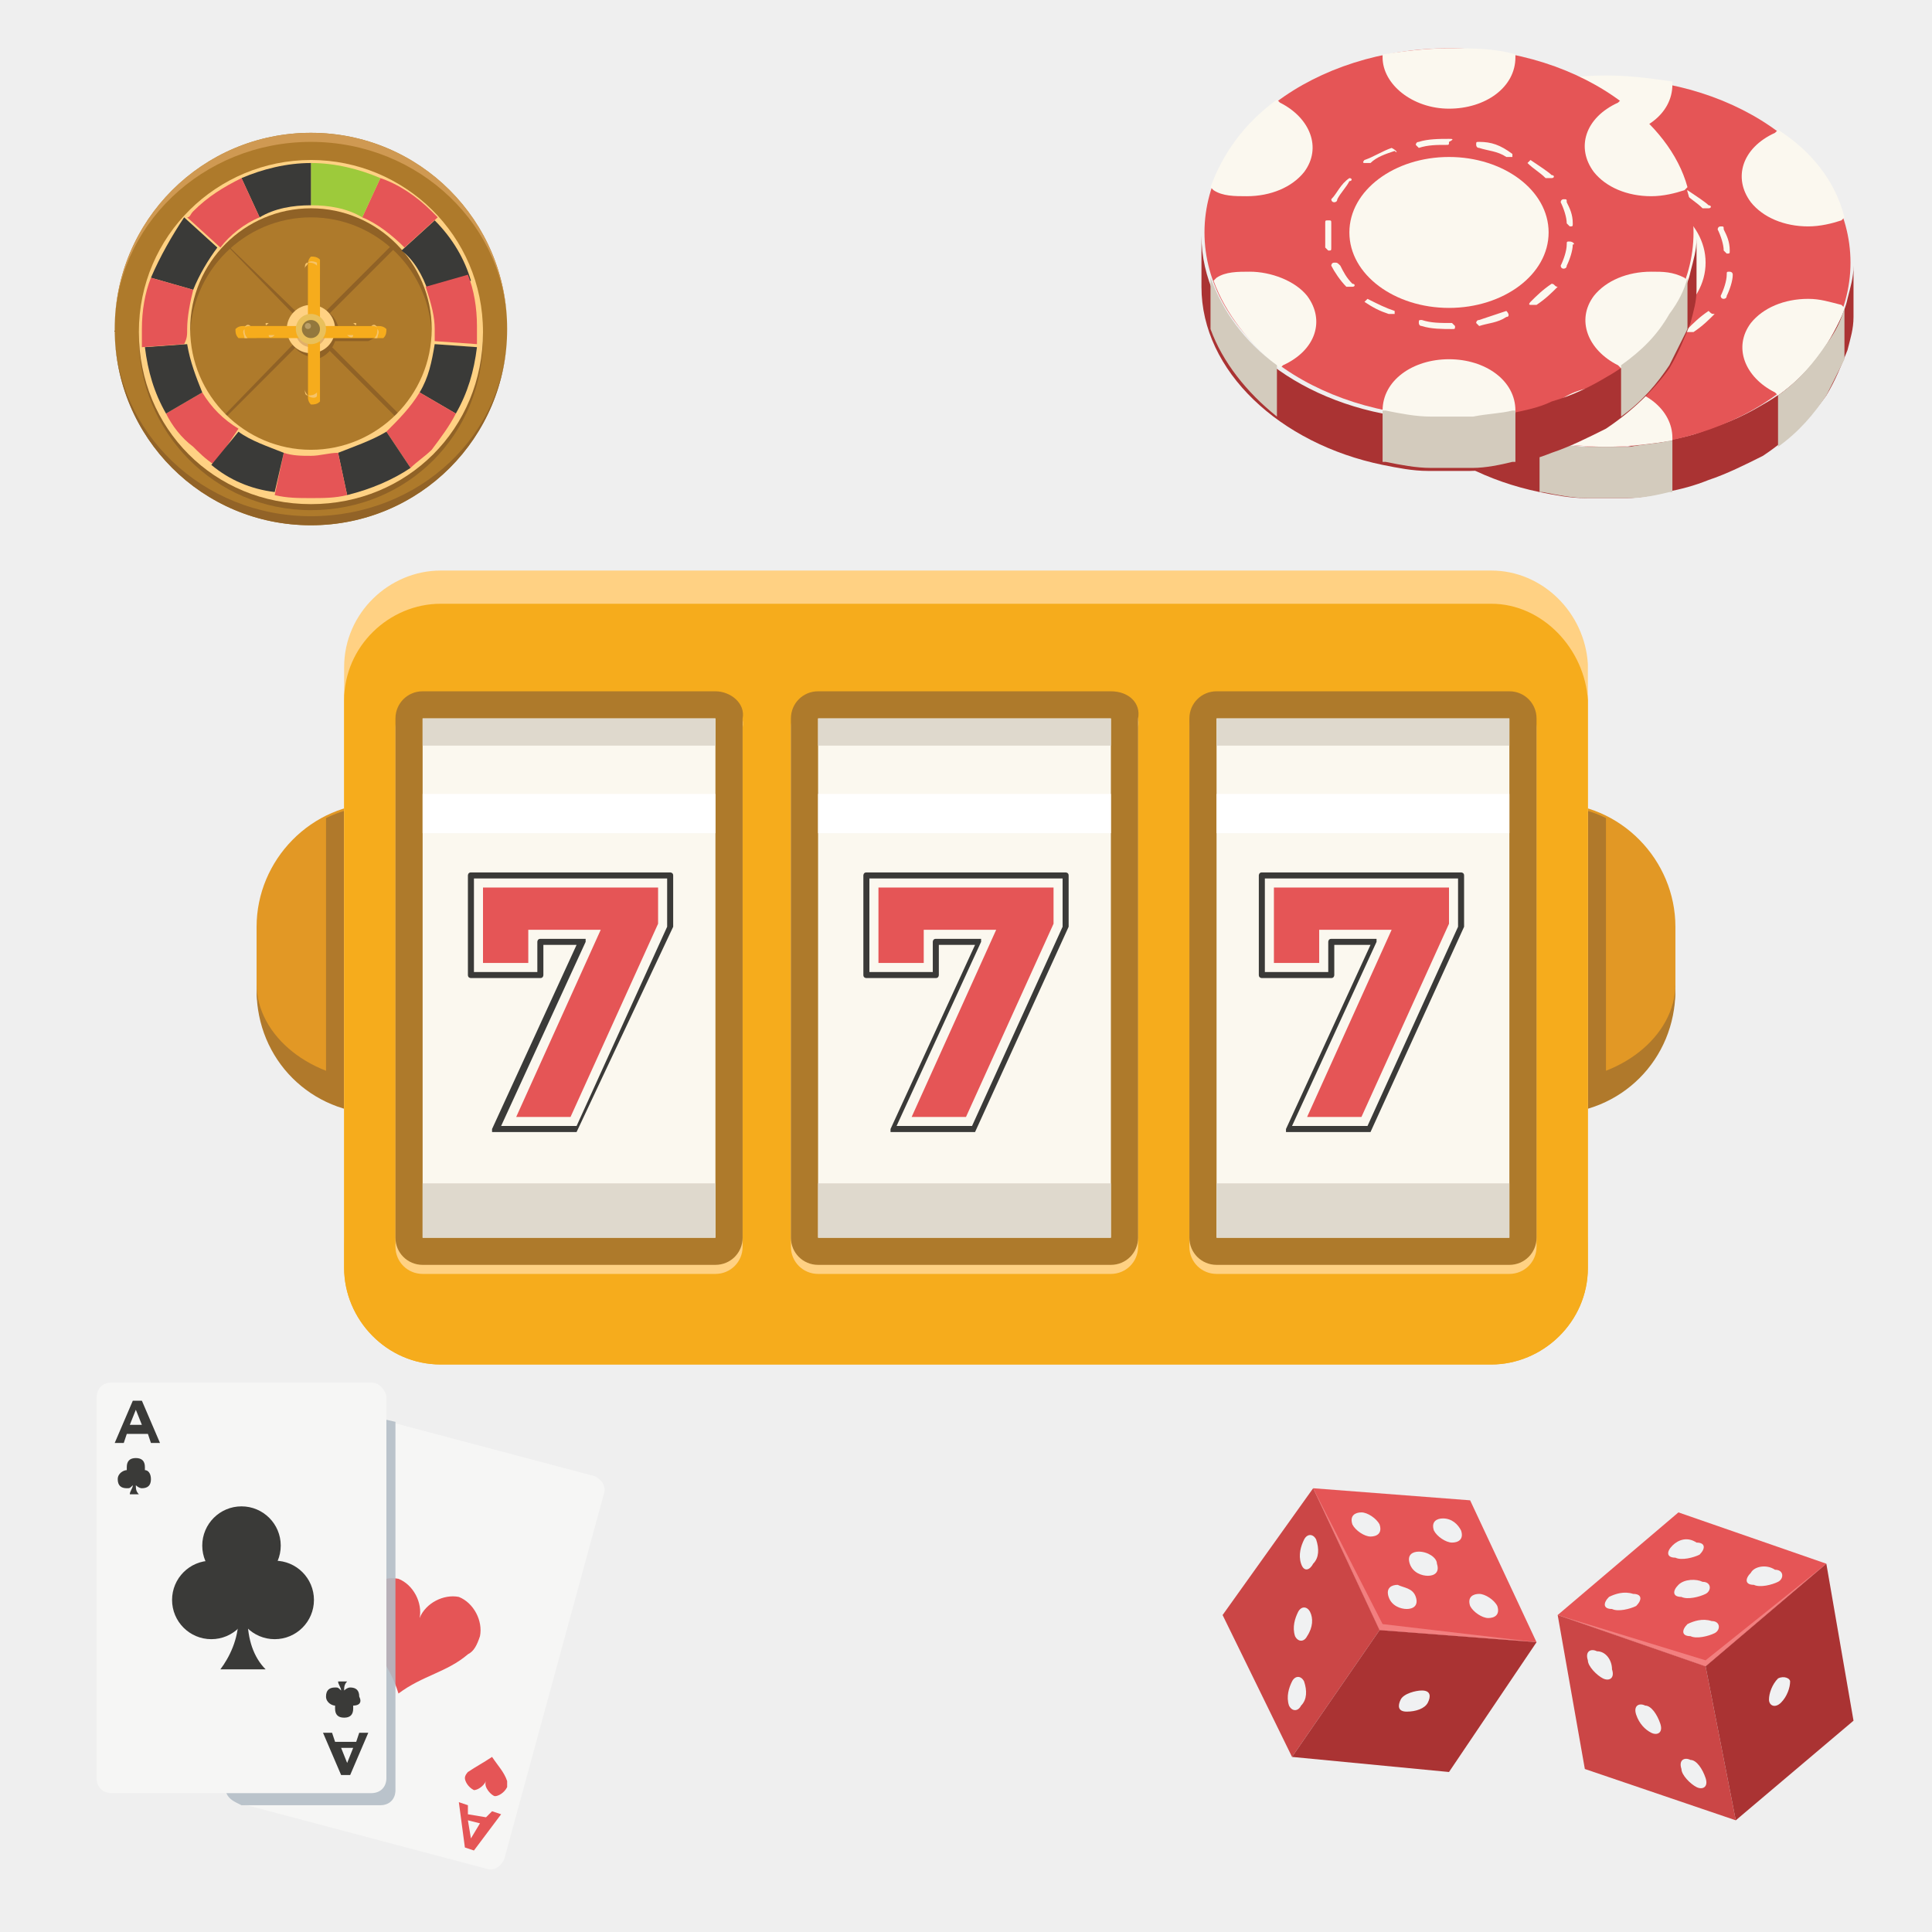 <?xml version="1.0" encoding="utf-8"?>
<!-- Generator: Adobe Illustrator 19.0.0, SVG Export Plug-In . SVG Version: 6.00 Build 0)  -->
<svg version="1.1" xmlns="http://www.w3.org/2000/svg" xmlns:xlink="http://www.w3.org/1999/xlink" x="0px" y="0px"
	 viewBox="0 0 64 64" style="enable-background:new 0 0 64 64;" xml:space="preserve">
<style type="text/css">
	.st0{fill:#EFEFEF;}
	.st1{fill:#E29825;}
	.st2{fill:#B0792B;}
	.st3{fill:#F6AC1C;}
	.st4{fill:#FFD183;}
	.st5{fill:#AE7A2B;}
	.st6{fill:#FBF8EF;}
	.st7{fill:#FFFFFF;}
	.st8{fill:#DFD9CD;}
	.st9{fill:#3A3A38;}
	.st10{fill:#E55556;}
	.st11{fill:#AA3333;}
	.st12{fill:#D3CBBD;}
	.st13{fill:#CF9952;}
	.st14{fill:#926327;}
	.st15{fill:#906226;}
	.st16{fill:#9DCA3B;}
	.st17{fill:#E1AF69;}
	.st18{fill:#F6C369;}
	.st19{fill:#E9C05B;}
	.st20{fill:#93783D;}
	.st21{fill:#B99E67;}
	.st22{fill:#F27F7F;}
	.st23{fill:#F0F1F2;}
	.st24{fill:#CB4646;}
	.st25{fill:#F6F6F5;}
	.st26{opacity:0.88;fill:#B2BDC6;}
</style>
<g id="Layer_2">
	<rect class="st0" width="64" height="64"/>
</g>
<g id="Layer_1">
	<g>
		<g>
			<g>
				<path class="st1" d="M51.4,26.6L51.4,26.6l0,10.2h0c2.3,0,4.1-1.8,4.1-4.1v-2C55.5,28.5,53.7,26.6,51.4,26.6z"/>
				<path class="st2" d="M51.4,35.8L51.4,35.8l0,1.1h0c2.3,0,4.1-1.8,4.1-4.1v-0.2C55.5,34.3,53.7,35.8,51.4,35.8z"/>
				<path class="st2" d="M53.2,36.4v-9.3c-0.6-0.3-1.2-0.4-1.8-0.4h0v10.2h0C52.1,36.8,52.7,36.7,53.2,36.4z"/>
			</g>
			<g>
				<path class="st1" d="M12.6,26.6L12.6,26.6l0,10.2h0c-2.3,0-4.1-1.8-4.1-4.1v-2C8.5,28.5,10.3,26.6,12.6,26.6z"/>
				<path class="st2" d="M12.6,35.8L12.6,35.8l0,1.1h0c-2.3,0-4.1-1.8-4.1-4.1v-0.2C8.5,34.3,10.3,35.8,12.6,35.8z"/>
				<path class="st2" d="M10.8,36.4v-9.3c0.6-0.3,1.2-0.4,1.8-0.4h0v10.2h0C11.9,36.8,11.3,36.7,10.8,36.4z"/>
			</g>
		</g>
		<path class="st3" d="M49.4,20H14.6c-1.7,0-3.2,1.4-3.2,3.2V42c0,1.7,1.4,3.2,3.2,3.2h34.8c1.7,0,3.2-1.4,3.2-3.2V23.2
			C52.5,21.5,51.1,20,49.4,20z"/>
		<path class="st4" d="M49.4,18.9H14.6c-1.7,0-3.2,1.4-3.2,3.2v18.8c0,1.7,1.4,3.2,3.2,3.2h34.8c1.7,0,3.2-1.4,3.2-3.2V22
			C52.5,20.3,51.1,18.9,49.4,18.9z"/>
		<path class="st3" d="M49.4,20H14.6c-1.7,0-3.2,1.4-3.2,3.2V42c0,1.7,1.4,3.2,3.2,3.2h34.8c1.7,0,3.2-1.4,3.2-3.2V23.2
			C52.5,21.5,51.1,20,49.4,20z"/>
		<g>
			<g>
				<path class="st4" d="M23.7,23.2H14c-0.5,0-0.9,0.4-0.9,0.9v17.2c0,0.5,0.4,0.9,0.9,0.9h9.7c0.5,0,0.9-0.4,0.9-0.9V24.1
					C24.7,23.6,24.2,23.2,23.7,23.2z"/>
				<path class="st5" d="M23.7,22.9H14c-0.5,0-0.9,0.4-0.9,0.9V41c0,0.5,0.4,0.9,0.9,0.9h9.7c0.5,0,0.9-0.4,0.9-0.9V23.8
					C24.7,23.3,24.2,22.9,23.7,22.9z"/>
				<g>
					<rect x="14" y="23.8" class="st6" width="9.7" height="17.2"/>
					<rect x="14" y="26.3" class="st7" width="9.7" height="1.3"/>
					<rect x="14" y="23.8" class="st8" width="9.7" height="0.9"/>
					<g>
						<path class="st9" d="M19.1,37.5h-2.7c0,0-0.1,0-0.1,0c0,0,0,0,0-0.1l2.8-6.1H18v1c0,0,0,0.1-0.1,0.1h-2.3c0,0-0.1,0-0.1-0.1
							V29c0,0,0-0.1,0.1-0.1h6.6c0,0,0.1,0,0.1,0.1v1.7c0,0,0,0,0,0L19.1,37.5C19.2,37.5,19.2,37.5,19.1,37.5z M16.6,37.3h2.5l3-6.6
							v-1.6h-6.4v3.1h2.1v-1c0,0,0-0.1,0.1-0.1h1.4c0,0,0.1,0,0.1,0c0,0,0,0,0,0.1L16.6,37.3z"/>
						<path class="st10" d="M18.9,37h-1.8l2.8-6.2h-2.4v1.1H16v-2.5h5.8v1.2L18.9,37z"/>
					</g>
				</g>
			</g>
			<g>
				<path class="st4" d="M36.8,23.2h-9.7c-0.5,0-0.9,0.4-0.9,0.9v17.2c0,0.5,0.4,0.9,0.9,0.9h9.7c0.5,0,0.9-0.4,0.9-0.9V24.1
					C37.8,23.6,37.4,23.2,36.8,23.2z"/>
				<path class="st5" d="M36.8,22.9h-9.7c-0.5,0-0.9,0.4-0.9,0.9V41c0,0.5,0.4,0.9,0.9,0.9h9.7c0.5,0,0.9-0.4,0.9-0.9V23.8
					C37.8,23.3,37.4,22.9,36.8,22.9z"/>
				<g>
					<rect x="27.1" y="23.8" class="st6" width="9.7" height="17.2"/>
					<rect x="27.1" y="26.3" class="st7" width="9.7" height="1.3"/>
					<rect x="27.1" y="23.8" class="st8" width="9.7" height="0.9"/>
					<g>
						<path class="st9" d="M32.3,37.5h-2.7c0,0-0.1,0-0.1,0c0,0,0,0,0-0.1l2.8-6.1h-1.2v1c0,0,0,0.1-0.1,0.1h-2.3c0,0-0.1,0-0.1-0.1
							V29c0,0,0-0.1,0.1-0.1h6.6c0,0,0.1,0,0.1,0.1v1.7c0,0,0,0,0,0L32.3,37.5C32.3,37.5,32.3,37.5,32.3,37.5z M29.7,37.3h2.5l3-6.6
							v-1.6h-6.4v3.1h2.1v-1c0,0,0-0.1,0.1-0.1h1.4c0,0,0.1,0,0.1,0c0,0,0,0,0,0.1L29.7,37.3z"/>
						<path class="st10" d="M32,37h-1.8l2.8-6.2h-2.4v1.1h-1.5v-2.5h5.8v1.2L32,37z"/>
					</g>
				</g>
			</g>
			<g>
				<path class="st4" d="M50,23.2h-9.7c-0.5,0-0.9,0.4-0.9,0.9v17.2c0,0.5,0.4,0.9,0.9,0.9H50c0.5,0,0.9-0.4,0.9-0.9V24.1
					C50.9,23.6,50.5,23.2,50,23.2z"/>
				<path class="st5" d="M50,22.9h-9.7c-0.5,0-0.9,0.4-0.9,0.9V41c0,0.5,0.4,0.9,0.9,0.9H50c0.5,0,0.9-0.4,0.9-0.9V23.8
					C50.9,23.3,50.5,22.9,50,22.9z"/>
				<g>
					<rect x="40.3" y="23.8" class="st6" width="9.7" height="17.2"/>
					<rect x="40.3" y="26.3" class="st7" width="9.7" height="1.3"/>
					<rect x="40.3" y="23.8" class="st8" width="9.7" height="0.9"/>
					<rect x="14" y="39.2" class="st8" width="9.7" height="1.8"/>
					<rect x="27.1" y="39.2" class="st8" width="9.7" height="1.8"/>
					<rect x="40.3" y="39.2" class="st8" width="9.7" height="1.8"/>
					<g>
						<path class="st9" d="M45.4,37.5h-2.7c0,0-0.1,0-0.1,0c0,0,0,0,0-0.1l2.8-6.1h-1.2v1c0,0,0,0.1-0.1,0.1h-2.3c0,0-0.1,0-0.1-0.1
							V29c0,0,0-0.1,0.1-0.1h6.6c0,0,0.1,0,0.1,0.1v1.7c0,0,0,0,0,0L45.4,37.5C45.4,37.5,45.4,37.5,45.4,37.5z M42.8,37.3h2.5l3-6.6
							v-1.6h-6.4v3.1H44v-1c0,0,0-0.1,0.1-0.1h1.4c0,0,0.1,0,0.1,0c0,0,0,0,0,0.1L42.8,37.3z"/>
						<path class="st10" d="M45.1,37h-1.8l2.8-6.2h-2.4v1.1h-1.5v-2.5H48v1.2L45.1,37z"/>
					</g>
				</g>
			</g>
		</g>
	</g>
	<g>
		<path class="st11" d="M61.4,8.8c0,0.4-0.1,0.7-0.2,1.1c-0.1,0.5-0.4,1-0.7,1.5c-0.5,0.8-1.2,1.5-2.1,2c-0.5,0.3-1.1,0.6-1.8,0.8
			c-0.4,0.2-0.9,0.3-1.4,0.4c-0.4,0.1-0.8,0.1-1.3,0.2c-0.3,0-0.5,0-0.8,0c-0.2,0-0.4,0-0.6,0c-0.5,0-1-0.1-1.5-0.2
			c-3.5-0.7-6-3.1-6-5.9v1.7c0,2.8,2.6,5.2,6,5.9c0.5,0.1,1,0.2,1.5,0.2c0.2,0,0.4,0,0.6,0c0.3,0,0.5,0,0.8,0c0.4,0,0.9-0.1,1.3-0.2
			c0.5-0.1,0.9-0.2,1.4-0.4c0.6-0.2,1.2-0.5,1.8-0.8c0.9-0.6,1.6-1.3,2.1-2c0.3-0.5,0.5-1,0.7-1.5c0.1-0.4,0.2-0.7,0.2-1.1
			c0,0,0-0.1,0-0.1V8.7C61.4,8.7,61.4,8.8,61.4,8.8z"/>
		<ellipse class="st10" cx="53.2" cy="8.7" rx="8.1" ry="6.1"/>
		<g>
			<g>
				<path class="st6" d="M53.2,6.2c-1.8,0-3.3,1.1-3.3,2.5c0,1.4,1.5,2.5,3.3,2.5c1.8,0,3.3-1.1,3.3-2.5C56.5,7.3,55,6.2,53.2,6.2
					L53.2,6.2z"/>
				<path class="st6" d="M52.3,11.5c-0.1,0-0.1,0-0.1,0.1c0,0,0,0.1,0.1,0.1c0.3,0.1,0.7,0.1,1,0.1c0.1,0,0.1,0,0.1-0.1
					c0,0-0.1-0.1-0.1-0.1C52.9,11.6,52.6,11.6,52.3,11.5C52.3,11.6,52.3,11.5,52.3,11.5L52.3,11.5z M55.1,11.3
					C55.1,11.3,55.1,11.3,55.1,11.3c-0.3,0.1-0.6,0.2-0.9,0.3c-0.1,0-0.1,0.1-0.1,0.1c0,0,0.1,0.1,0.1,0.1c0,0,0,0,0,0
					c0.3-0.1,0.6-0.1,0.9-0.3C55.2,11.4,55.2,11.4,55.1,11.3C55.2,11.3,55.2,11.3,55.1,11.3L55.1,11.3z M50.5,10.9
					C50.5,10.9,50.5,10.9,50.5,10.9c-0.1,0.1-0.1,0.1-0.1,0.1c0.3,0.2,0.5,0.3,0.8,0.4c0,0,0,0,0.1,0c0,0,0.1,0,0.1,0
					c0,0,0-0.1,0-0.1C51.1,11.2,50.9,11,50.5,10.9C50.6,10.9,50.6,10.9,50.5,10.9L50.5,10.9z M56.6,10.3
					C56.5,10.3,56.5,10.3,56.6,10.3c-0.3,0.2-0.5,0.4-0.7,0.6c0,0-0.1,0.1,0,0.1c0,0,0.1,0,0.1,0c0,0,0.1,0,0.1,0
					c0.3-0.2,0.5-0.4,0.7-0.6C56.7,10.4,56.7,10.4,56.6,10.3C56.6,10.3,56.6,10.3,56.6,10.3L56.6,10.3z M49.4,9.7
					C49.4,9.7,49.4,9.7,49.4,9.7c-0.1,0-0.1,0.1-0.1,0.1c0.1,0.2,0.3,0.5,0.5,0.7c0,0,0.1,0,0.1,0c0,0,0,0,0.1,0
					c0.1,0,0.1-0.1,0-0.1c-0.2-0.2-0.3-0.4-0.4-0.6C49.5,9.7,49.5,9.7,49.4,9.7L49.4,9.7z M57.3,9c-0.1,0-0.1,0-0.1,0.1
					c0,0.2-0.1,0.5-0.2,0.7c0,0,0,0.1,0.1,0.1c0,0,0,0,0,0c0,0,0.1,0,0.1-0.1c0.1-0.2,0.2-0.5,0.2-0.7C57.4,9,57.3,9,57.3,9
					C57.3,9,57.3,9,57.3,9L57.3,9z M49.2,8.2c-0.1,0-0.1,0-0.1,0.1c0,0.1,0,0.3,0,0.4c0,0.1,0,0.3,0,0.4c0,0,0.1,0.1,0.1,0.1
					c0,0,0,0,0,0c0.1,0,0.1,0,0.1-0.1c0-0.1,0-0.2,0-0.4c0-0.1,0-0.2,0-0.4C49.3,8.3,49.3,8.2,49.2,8.2C49.2,8.2,49.2,8.2,49.2,8.2
					L49.2,8.2z M57,7.5C57,7.5,57,7.5,57,7.5c-0.1,0-0.1,0.1-0.1,0.1c0.1,0.2,0.2,0.5,0.2,0.7c0,0,0.1,0.1,0.1,0.1c0,0,0,0,0,0
					c0.1,0,0.1,0,0.1-0.1c0-0.3-0.1-0.5-0.2-0.7C57.1,7.5,57.1,7.5,57,7.5L57,7.5z M49.9,6.8C49.9,6.8,49.8,6.9,49.9,6.8
					c-0.3,0.2-0.4,0.5-0.6,0.7c0,0,0,0.1,0.1,0.1c0,0,0,0,0,0c0,0,0.1,0,0.1-0.1C49.7,7.4,49.8,7.2,50,7C50,6.9,50,6.9,49.9,6.8
					C49.9,6.9,49.9,6.8,49.9,6.8L49.9,6.8z M55.9,6.3C55.9,6.3,55.9,6.3,55.9,6.3c-0.1,0.1-0.1,0.1-0.1,0.1c0.2,0.2,0.4,0.3,0.6,0.5
					c0,0,0.1,0,0.1,0c0,0,0,0,0.1,0c0.1,0,0.1-0.1,0-0.1C56.5,6.7,56.2,6.5,55.9,6.3C56,6.3,55.9,6.3,55.9,6.3L55.9,6.3z M51.4,5.9
					C51.3,5.9,51.3,5.9,51.4,5.9C51,6,50.7,6.2,50.5,6.3c0,0-0.1,0.1,0,0.1c0,0,0.1,0,0.1,0c0,0,0.1,0,0.1,0
					c0.2-0.2,0.5-0.3,0.8-0.4C51.5,6,51.5,6,51.4,5.9C51.4,5.9,51.4,5.9,51.4,5.9L51.4,5.9z M54.2,5.6c-0.1,0-0.1,0-0.1,0.1
					c0,0,0,0.1,0.1,0.1c0.3,0.1,0.6,0.1,0.9,0.3c0,0,0,0,0.1,0c0,0,0.1,0,0.1,0c0,0,0-0.1,0-0.1C54.9,5.8,54.6,5.7,54.2,5.6
					C54.2,5.6,54.2,5.6,54.2,5.6L54.2,5.6z M53.2,5.5L53.2,5.5c-0.3,0-0.7,0-1,0.1c-0.1,0-0.1,0.1-0.1,0.1c0,0,0.1,0.1,0.1,0.1
					c0,0,0,0,0,0c0.3-0.1,0.6-0.1,0.9-0.1h0c0.1,0,0.1,0,0.1-0.1C53.4,5.6,53.3,5.5,53.2,5.5L53.2,5.5z"/>
				<path class="st6" d="M59.9,9.9c-0.8,0-1.5,0.3-1.9,0.8c-0.6,0.8-0.2,1.8,0.8,2.3l0.1,0.1c1.1-0.8,1.8-1.8,2.2-2.9L61,10.1
					C60.6,10,60.3,9.9,59.9,9.9L59.9,9.9z"/>
				<path class="st6" d="M47.5,4.3C46.5,5,45.7,6,45.3,7.1l0.1,0.1c0.3,0.2,0.7,0.2,1.1,0.2c0.8,0,1.5-0.3,1.9-0.8
					c0.6-0.8,0.2-1.8-0.8-2.3L47.5,4.3L47.5,4.3z"/>
				<path class="st6" d="M46.6,9.9c-0.4,0-0.8,0.1-1.1,0.2l-0.1,0.1c0.4,1.1,1.2,2.1,2.2,2.9l0.1-0.1c1.1-0.5,1.4-1.5,0.8-2.3
					C48.1,10.2,47.3,9.9,46.6,9.9L46.6,9.9z"/>
				<path class="st6" d="M53.2,12.8c-1.2,0-2.2,0.7-2.2,1.7v0.1c0.7,0.1,1.4,0.2,2.2,0.2c0.8,0,1.5-0.1,2.2-0.2v-0.1
					C55.4,13.6,54.5,12.8,53.2,12.8L53.2,12.8z"/>
				<path class="st6" d="M58.9,4.3l-0.1,0.1c-1.1,0.5-1.4,1.5-0.8,2.3c0.4,0.5,1.1,0.8,1.9,0.8c0.4,0,0.8-0.1,1.1-0.2l0.1-0.1
					C60.8,6,60,5,58.9,4.3L58.9,4.3z"/>
				<path class="st6" d="M53.2,2.5c-0.8,0-1.5,0.1-2.2,0.2v0.1c0,0.9,1,1.7,2.2,1.7s2.2-0.7,2.2-1.7V2.7C54.7,2.6,54,2.5,53.2,2.5
					L53.2,2.5z"/>
			</g>
		</g>
		<path class="st12" d="M55.4,14.6c0,0-0.1,0-0.1,0c-0.4,0.1-0.8,0.1-1.3,0.2c-0.3,0-0.5,0-0.8,0c-0.2,0-0.4,0-0.6,0
			c-0.5,0-1-0.1-1.5-0.2c0,0-0.1,0-0.1,0h0v1.7c0,0,0.1,0,0.1,0c0.5,0.1,1,0.2,1.5,0.2c0.2,0,0.4,0,0.6,0c0.3,0,0.5,0,0.8,0
			c0.4,0,0.9-0.1,1.3-0.2c0,0,0.1,0,0.1,0V14.6z"/>
		<path class="st12" d="M58.9,13.1v1.7c0.7-0.5,1.2-1.1,1.6-1.7c0.2-0.4,0.4-0.8,0.6-1.2v-1.7l0,0c-0.1,0.4-0.3,0.8-0.6,1.2
			C60.1,12,59.6,12.6,58.9,13.1z"/>
		<path class="st12" d="M47.5,14.8v-1.7c-1.1-0.8-1.8-1.8-2.2-2.9l0,0v1.7C45.7,13,46.5,14,47.5,14.8z"/>
	</g>
	<g>
		<path class="st11" d="M56.2,7.9c0,0.4-0.1,0.7-0.2,1.1c-0.1,0.5-0.4,1-0.7,1.5c-0.5,0.8-1.2,1.5-2.1,2c-0.5,0.3-1.1,0.6-1.8,0.8
			c-0.4,0.2-0.9,0.3-1.4,0.4c-0.4,0.1-0.8,0.1-1.3,0.2c-0.3,0-0.5,0-0.8,0c-0.2,0-0.4,0-0.6,0c-0.5,0-1-0.1-1.5-0.2
			c-3.5-0.7-6-3.1-6-5.9v1.7c0,2.8,2.6,5.2,6,5.9c0.5,0.1,1,0.2,1.5,0.2c0.2,0,0.4,0,0.6,0c0.3,0,0.5,0,0.8,0c0.4,0,0.9-0.1,1.3-0.2
			c0.5-0.1,0.9-0.2,1.4-0.4c0.6-0.2,1.2-0.5,1.8-0.8c0.9-0.6,1.6-1.3,2.1-2c0.3-0.5,0.5-1,0.7-1.5c0.1-0.4,0.2-0.7,0.2-1.1
			c0,0,0-0.1,0-0.1V7.7C56.2,7.8,56.2,7.8,56.2,7.9z"/>
		<ellipse class="st10" cx="48" cy="7.7" rx="8.1" ry="6.1"/>
		<g>
			<g>
				<path class="st6" d="M48,5.2c-1.8,0-3.3,1.1-3.3,2.5c0,1.4,1.5,2.5,3.3,2.5c1.8,0,3.3-1.1,3.3-2.5C51.3,6.3,49.8,5.2,48,5.2
					L48,5.2z"/>
				<path class="st6" d="M47.1,10.6c-0.1,0-0.1,0-0.1,0.1c0,0,0,0.1,0.1,0.1c0.3,0.1,0.7,0.1,1,0.1c0.1,0,0.1,0,0.1-0.1
					c0,0-0.1-0.1-0.1-0.1C47.7,10.7,47.4,10.7,47.1,10.6C47.1,10.6,47.1,10.6,47.1,10.6L47.1,10.6z M49.9,10.3
					C49.9,10.3,49.9,10.3,49.9,10.3c-0.3,0.1-0.6,0.2-0.9,0.3c-0.1,0-0.1,0.1-0.1,0.1c0,0,0.1,0.1,0.1,0.1c0,0,0,0,0,0
					c0.3-0.1,0.6-0.1,0.9-0.3C50,10.5,50,10.4,49.9,10.3C50,10.4,49.9,10.3,49.9,10.3L49.9,10.3z M45.3,9.9
					C45.3,9.9,45.3,9.9,45.3,9.9c-0.1,0.1-0.1,0.1-0.1,0.1c0.3,0.2,0.5,0.3,0.8,0.4c0,0,0,0,0.1,0c0,0,0.1,0,0.1,0c0,0,0-0.1,0-0.1
					C45.9,10.2,45.7,10.1,45.3,9.9C45.4,9.9,45.4,9.9,45.3,9.9L45.3,9.9z M51.4,9.4C51.3,9.4,51.3,9.4,51.4,9.4
					c-0.3,0.2-0.5,0.4-0.7,0.6c0,0-0.1,0.1,0,0.1c0,0,0.1,0,0.1,0c0,0,0.1,0,0.1,0c0.3-0.2,0.5-0.4,0.7-0.6
					C51.5,9.5,51.5,9.4,51.4,9.4C51.4,9.4,51.4,9.4,51.4,9.4L51.4,9.4z M44.2,8.7C44.2,8.7,44.2,8.7,44.2,8.7
					c-0.1,0-0.1,0.1-0.1,0.1c0.1,0.2,0.3,0.5,0.5,0.7c0,0,0.1,0,0.1,0c0,0,0,0,0.1,0c0.1,0,0.1-0.1,0-0.1c-0.2-0.2-0.3-0.4-0.4-0.6
					C44.3,8.7,44.3,8.7,44.2,8.7L44.2,8.7z M52,8c-0.1,0-0.1,0-0.1,0.1c0,0.2-0.1,0.5-0.2,0.7c0,0,0,0.1,0.1,0.1c0,0,0,0,0,0
					c0,0,0.1,0,0.1-0.1c0.1-0.2,0.2-0.5,0.2-0.7C52.2,8.1,52.1,8,52,8C52.1,8,52.1,8,52,8L52,8z M44,7.3c-0.1,0-0.1,0-0.1,0.1
					c0,0.1,0,0.3,0,0.4c0,0.1,0,0.3,0,0.4c0,0,0.1,0.1,0.1,0.1c0,0,0,0,0,0c0.1,0,0.1,0,0.1-0.1c0-0.1,0-0.2,0-0.4
					c0-0.1,0-0.2,0-0.4C44.1,7.3,44.1,7.3,44,7.3C44,7.3,44,7.3,44,7.3L44,7.3z M51.8,6.6C51.8,6.6,51.8,6.6,51.8,6.6
					c-0.1,0-0.1,0.1-0.1,0.1c0.1,0.2,0.2,0.5,0.2,0.7c0,0,0.1,0.1,0.1,0.1c0,0,0,0,0,0c0.1,0,0.1,0,0.1-0.1c0-0.3-0.1-0.5-0.2-0.7
					C51.9,6.6,51.9,6.6,51.8,6.6L51.8,6.6z M44.7,5.9C44.7,5.9,44.6,5.9,44.7,5.9c-0.3,0.2-0.4,0.5-0.6,0.7c0,0,0,0.1,0.1,0.1
					c0,0,0,0,0,0c0,0,0.1,0,0.1-0.1c0.1-0.2,0.3-0.4,0.4-0.6C44.8,6,44.8,5.9,44.7,5.9C44.7,5.9,44.7,5.9,44.7,5.9L44.7,5.9z
					 M50.7,5.3C50.7,5.3,50.7,5.4,50.7,5.3c-0.1,0.1-0.1,0.1-0.1,0.1c0.2,0.2,0.4,0.3,0.6,0.5c0,0,0.1,0,0.1,0c0,0,0,0,0.1,0
					c0.1,0,0.1-0.1,0-0.1C51.3,5.7,51,5.5,50.7,5.3C50.8,5.4,50.7,5.3,50.7,5.3L50.7,5.3z M46.1,4.9C46.1,4.9,46.1,4.9,46.1,4.9
					c-0.3,0.1-0.6,0.3-0.9,0.4c0,0-0.1,0.1,0,0.1c0,0,0.1,0,0.1,0c0,0,0.1,0,0.1,0c0.2-0.2,0.5-0.3,0.8-0.4
					C46.3,5.1,46.3,5,46.1,4.9C46.2,4.9,46.2,4.9,46.1,4.9L46.1,4.9z M49,4.7c-0.1,0-0.1,0-0.1,0.1c0,0,0,0.1,0.1,0.1
					c0.3,0.1,0.6,0.1,0.9,0.3c0,0,0,0,0.1,0c0,0,0.1,0,0.1,0c0,0,0-0.1,0-0.1C49.7,4.8,49.4,4.7,49,4.7C49,4.7,49,4.7,49,4.7L49,4.7
					z M48,4.6L48,4.6c-0.3,0-0.7,0-1,0.1c-0.1,0-0.1,0.1-0.1,0.1c0,0,0.1,0.1,0.1,0.1c0,0,0,0,0,0c0.3-0.1,0.6-0.1,0.9-0.1h0
					c0.1,0,0.1,0,0.1-0.1C48.2,4.6,48.1,4.6,48,4.6L48,4.6z"/>
				<path class="st6" d="M54.7,9c-0.8,0-1.5,0.3-1.9,0.8c-0.6,0.8-0.2,1.8,0.8,2.3l0.1,0.1c1.1-0.8,1.8-1.8,2.2-2.9l-0.1-0.1
					C55.4,9,55.1,9,54.7,9L54.7,9z"/>
				<path class="st6" d="M42.3,3.3c-1.1,0.8-1.8,1.8-2.2,2.9l0.1,0.1c0.3,0.2,0.7,0.2,1.1,0.2c0.8,0,1.5-0.3,1.9-0.8
					c0.6-0.8,0.2-1.8-0.8-2.3L42.3,3.3L42.3,3.3z"/>
				<path class="st6" d="M41.4,9C41,9,40.6,9,40.3,9.2l-0.1,0.1c0.4,1.1,1.2,2.1,2.2,2.9l0.1-0.1c1.1-0.5,1.4-1.5,0.8-2.3
					C42.9,9.3,42.1,9,41.4,9L41.4,9z"/>
				<path class="st6" d="M48,11.9c-1.2,0-2.2,0.7-2.2,1.7v0.1c0.7,0.1,1.4,0.2,2.2,0.2c0.8,0,1.5-0.1,2.2-0.2v-0.1
					C50.2,12.6,49.2,11.9,48,11.9L48,11.9z"/>
				<path class="st6" d="M53.7,3.3l-0.1,0.1c-1.1,0.5-1.4,1.5-0.8,2.3c0.4,0.5,1.1,0.8,1.9,0.8c0.4,0,0.8-0.1,1.1-0.2l0.1-0.1
					C55.6,5.1,54.8,4.1,53.7,3.3L53.7,3.3z"/>
				<path class="st6" d="M48,1.6c-0.8,0-1.5,0.1-2.2,0.2v0.1c0,0.9,1,1.7,2.2,1.7s2.2-0.7,2.2-1.7V1.8C49.5,1.6,48.8,1.6,48,1.6
					L48,1.6z"/>
			</g>
		</g>
		<path class="st12" d="M50.2,13.6c0,0-0.1,0-0.1,0c-0.4,0.1-0.8,0.1-1.3,0.2c-0.3,0-0.5,0-0.8,0c-0.2,0-0.4,0-0.6,0
			c-0.5,0-1-0.1-1.5-0.2c0,0-0.1,0-0.1,0h0v1.7c0,0,0.1,0,0.1,0c0.5,0.1,1,0.2,1.5,0.2c0.2,0,0.4,0,0.6,0c0.3,0,0.5,0,0.8,0
			c0.4,0,0.9-0.1,1.3-0.2c0,0,0.1,0,0.1,0V13.6z"/>
		<path class="st12" d="M53.7,12.1v1.7c0.7-0.5,1.2-1.1,1.6-1.7c0.2-0.4,0.4-0.8,0.6-1.2V9.2l0,0c-0.1,0.4-0.3,0.8-0.6,1.2
			C54.9,11.1,54.4,11.6,53.7,12.1z"/>
		<path class="st12" d="M42.3,13.8v-1.7c-1.1-0.8-1.8-1.8-2.2-2.9l0,0v1.7C40.5,12,41.3,13,42.3,13.8z"/>
	</g>
	<g>
		<circle class="st5" cx="10.3" cy="10.9" r="6.5"/>
		<path class="st13" d="M10.3,4.7c3.6,0,6.5,2.8,6.5,6.2c0-3.6-2.9-6.5-6.5-6.5s-6.5,2.9-6.5,6.5C3.8,7.5,6.7,4.7,10.3,4.7z"/>
		<path class="st14" d="M10.3,17.1c-3.6,0-6.5-2.8-6.5-6.2c0,3.6,2.9,6.5,6.5,6.5s6.5-2.9,6.5-6.5C16.8,14.4,13.9,17.1,10.3,17.1z"
			/>
		<polygon class="st15" points="15.2,10.9 10.4,10.9 13.8,7.5 13.7,7.4 10.3,10.8 10.3,6.1 10.3,6.1 10.3,10.8 6.9,7.5 6.9,7.5 
			10.2,10.9 5.5,10.9 5.5,10.9 10.2,10.9 6.9,14.3 6.9,14.4 10.3,11 10.3,15.8 10.3,15.8 10.3,11 13.7,14.4 13.8,14.3 10.4,10.9 
			15.2,10.9 		"/>
		<path class="st15" d="M10.3,5.5c-3.1,0-5.7,2.5-5.7,5.7c0,3.1,2.5,5.7,5.7,5.7s5.7-2.5,5.7-5.7C16,8,13.4,5.5,10.3,5.5z
			 M14.3,11.2c0,2.2-1.8,4-4,4s-4-1.8-4-4c0-2.2,1.8-4,4-4S14.3,9,14.3,11.2z"/>
		<g>
			<path class="st4" d="M10.3,5.3c-3.1,0-5.7,2.5-5.7,5.7s2.5,5.7,5.7,5.7s5.7-2.5,5.7-5.7S13.4,5.3,10.3,5.3z M10.3,14.9
				c-2.2,0-4-1.8-4-4c0-2.2,1.8-4,4-4s4,1.8,4,4C14.3,13.1,12.5,14.9,10.3,14.9z"/>
			<path class="st9" d="M14.2,9.7l1.4-0.4c-0.2-0.7-0.6-1.4-1.2-2l-1.1,1C13.7,8.6,14,9.1,14.2,9.7z"/>
			<path class="st10" d="M13.4,8.2l1.1-1c-0.1-0.1-0.1-0.1-0.2-0.2c-0.5-0.5-1.1-0.9-1.7-1.1L12,7.2C12.5,7.4,13,7.8,13.4,8.2z"/>
			<path class="st16" d="M12,7.2l0.6-1.3c-0.7-0.3-1.5-0.5-2.3-0.5v1.4C10.9,6.8,11.5,6.9,12,7.2z"/>
			<path class="st9" d="M13.9,13l1.2,0.7c0.4-0.7,0.6-1.4,0.7-2.2l-1.4-0.1C14.3,12,14.2,12.5,13.9,13z"/>
			<path class="st10" d="M15.1,13.7L13.9,13c-0.3,0.5-0.7,0.9-1.1,1.3l0.8,1.2c0.2-0.2,0.5-0.4,0.7-0.6
				C14.6,14.5,14.9,14.1,15.1,13.7z"/>
			<path class="st9" d="M11.2,15l0.3,1.4c0.8-0.2,1.5-0.5,2.1-0.9l-0.8-1.2C12.3,14.6,11.7,14.8,11.2,15z"/>
			<path class="st9" d="M10.3,6.8V5.4C9.5,5.4,8.7,5.6,8,5.9l0.6,1.3C9.1,6.9,9.7,6.8,10.3,6.8z"/>
			<path class="st10" d="M14.4,10.9c0,0.1,0,0.3,0,0.4l1.4,0.1c0-0.2,0-0.4,0-0.6c0-0.6-0.1-1.2-0.3-1.7l-1.4,0.4
				C14.3,10.1,14.4,10.5,14.4,10.9z"/>
			<path class="st10" d="M8.6,7.2L8,5.9C7.4,6.2,6.9,6.5,6.4,7C6.3,7.1,6.3,7.2,6.2,7.2l1.1,1C7.6,7.8,8.1,7.4,8.6,7.2z"/>
			<path class="st10" d="M10.3,15.1c-0.3,0-0.6,0-0.9-0.1l-0.3,1.4c0.4,0.1,0.8,0.1,1.2,0.1c0.4,0,0.8,0,1.2-0.1L11.2,15
				C10.9,15,10.6,15.1,10.3,15.1z"/>
			<path class="st10" d="M6.7,13l-1.2,0.7c0.2,0.4,0.5,0.8,0.9,1.1c0.2,0.2,0.4,0.4,0.7,0.6l0.8-1.2C7.4,13.9,7,13.5,6.7,13z"/>
			<path class="st9" d="M7.9,14.3L7,15.4c0.6,0.5,1.3,0.8,2.1,0.9L9.4,15C8.9,14.8,8.3,14.6,7.9,14.3z"/>
			<path class="st9" d="M6.2,11.4l-1.4,0.1c0.1,0.8,0.3,1.5,0.7,2.2L6.7,13C6.5,12.5,6.3,12,6.2,11.4z"/>
			<path class="st9" d="M7.2,8.2l-1.1-1C5.7,7.8,5.3,8.5,5,9.2l1.4,0.4C6.6,9.1,6.9,8.6,7.2,8.2z"/>
			<path class="st10" d="M6.2,10.9c0-0.4,0.1-0.9,0.2-1.3L5,9.2c-0.2,0.5-0.3,1.1-0.3,1.7c0,0.2,0,0.4,0,0.6l1.4-0.1
				C6.2,11.2,6.2,11.1,6.2,10.9z"/>
		</g>
		<path class="st15" d="M12.6,10.9C12.6,10.9,12.6,10.9,12.6,10.9C12.6,10.9,12.6,10.9,12.6,10.9C12.6,10.9,12.6,10.9,12.6,10.9
			C12.6,10.9,12.6,10.9,12.6,10.9C12.6,10.8,12.6,10.8,12.6,10.9C12.6,10.8,12.6,10.8,12.6,10.9C12.6,10.8,12.6,10.8,12.6,10.9
			C12.6,10.8,12.6,10.8,12.6,10.9C12.6,10.8,12.6,10.8,12.6,10.9C12.6,10.8,12.6,10.8,12.6,10.9C12.6,10.8,12.6,10.8,12.6,10.9
			c-0.1-0.1-0.1-0.1-0.1-0.1c0,0,0,0,0,0c0,0,0,0,0,0c0,0,0,0,0,0c0,0,0,0,0,0c0,0,0,0,0,0c0,0,0,0,0,0c0,0,0,0,0,0c0,0-0.1,0-0.1,0
			c0,0,0,0-0.1,0c0,0-0.1,0-0.2,0c0,0,0,0,0,0l0,0c0,0,0,0,0,0c0,0,0,0,0,0c0,0,0,0,0,0c0,0-0.1,0-0.1,0c-0.1,0-0.1,0-0.2,0
			c-0.1,0-0.1,0-0.2,0c-0.1,0-0.1,0-0.2,0c-0.1,0-0.1,0-0.2,0c0,0,0,0,0,0c-0.1-0.3-0.3-0.5-0.6-0.6c0,0,0,0,0,0c0-0.1,0-0.1,0-0.2
			c0-0.1,0-0.1,0-0.2c0,0,0-0.1,0-0.1c0,0,0,0,0,0c0,0,0,0,0,0c0-0.1,0-0.1,0-0.2c0,0,0-0.1,0-0.1c0,0,0,0,0,0c0,0,0,0,0,0
			c0,0,0,0,0,0l0,0c0,0,0,0,0,0c0-0.1,0-0.1,0-0.2c0,0,0-0.1,0-0.1c0,0,0,0,0,0l0,0v0c0,0,0,0,0,0c0,0,0,0,0,0c0,0,0,0,0,0
			c0,0,0,0,0,0c0,0,0,0,0,0c0-0.1-0.2-0.2-0.3-0.1c0,0,0,0,0,0c0,0,0,0,0,0c0,0,0,0,0,0c0,0,0,0,0,0c0,0,0,0,0,0c0,0,0,0,0,0
			c0,0,0,0,0,0c0,0,0,0,0,0c0,0,0,0,0,0c0,0,0,0,0,0c0,0,0,0,0,0c0,0,0,0,0,0c0,0,0,0,0,0c0,0,0,0,0,0c0,0,0,0,0,0c0,0,0,0,0,0
			c0,0,0,0,0,0c0,0,0,0,0,0c0,0,0,0,0,0c0,0,0,0.1,0,0.1c0,0,0,0,0,0.1c0,0,0,0.1,0,0.2c0,0,0,0,0,0l0,0c0,0,0,0,0,0c0,0,0,0,0,0
			c0,0,0,0,0,0c0,0,0,0.1,0,0.1c0,0.1,0,0.1,0,0.2c0,0.1,0,0.1,0,0.2c0,0.1,0,0.1,0,0.2c0,0.1,0,0.1,0,0.2c0,0,0,0,0,0
			c-0.3,0.1-0.5,0.3-0.6,0.6c0,0,0,0,0,0c-0.1,0-0.1,0-0.2,0c-0.1,0-0.1,0-0.2,0c-0.1,0-0.1,0-0.2,0c-0.1,0-0.1,0-0.2,0
			c0,0-0.1,0-0.1,0c0,0,0,0,0,0c0,0,0,0,0,0c0,0,0,0,0,0c0,0,0,0,0,0c0,0,0,0,0,0c-0.1,0-0.1,0-0.2,0c0,0-0.1,0-0.1,0
			c0,0-0.1,0-0.1,0c0,0,0,0,0,0c0,0,0,0,0,0c0,0,0,0,0,0c0,0,0,0,0,0c0,0,0,0,0,0c0,0,0,0,0,0c0,0,0,0,0,0c0,0,0,0,0,0c0,0,0,0,0,0
			c0,0,0,0,0,0c0,0,0,0,0,0c0,0,0,0,0,0c0,0,0,0,0,0c0,0,0,0,0,0c0,0,0,0,0,0c0,0,0,0,0,0c0,0,0,0,0,0c0,0,0,0,0,0c0,0,0,0,0,0
			c0,0.1,0,0.2,0.1,0.3c0,0,0,0,0,0c0,0,0,0,0,0c0,0,0,0,0,0c0,0,0,0,0,0c0,0,0,0,0,0l0,0l0,0c0,0,0,0,0,0c0,0,0,0,0.1,0
			c0,0,0.1,0,0.2,0c0,0,0,0,0,0l0,0c0,0,0,0,0,0c0,0,0,0,0,0c0,0,0,0,0,0c0,0,0.1,0,0.1,0c0.1,0,0.1,0,0.2,0c0,0,0,0,0,0l0,0
			c0,0,0.1,0,0.1,0c0.1,0,0.1,0,0.2,0c0.1,0,0.1,0,0.2,0c0,0,0,0,0,0c0.1,0.3,0.3,0.5,0.6,0.6c0,0,0,0,0,0c0,0.1,0,0.1,0,0.2
			c0,0.1,0,0.1,0,0.2c0,0.1,0,0.1,0,0.2c0,0.1,0,0.1,0,0.2c0,0,0,0.1,0,0.1c0,0,0,0,0,0c0,0,0,0,0,0c0,0,0,0,0,0l0,0c0,0,0,0,0,0
			c0,0.1,0,0.1,0,0.2c0,0,0,0.1,0,0.1c0,0,0,0.1,0,0.1c0,0,0,0,0,0c0,0,0,0,0,0c0,0,0,0,0,0c0,0,0,0,0,0c0,0,0,0,0,0c0,0,0,0,0,0
			c0,0,0,0,0,0c0,0,0,0,0,0c0,0,0,0,0,0c0,0,0,0,0,0c0,0,0,0,0,0c0,0,0,0,0,0c0,0,0,0,0,0c0,0,0,0,0,0c0,0,0,0,0,0c0,0,0,0,0,0
			c0,0,0,0,0,0c0,0,0,0,0,0c0,0,0,0,0,0c0.1,0,0.2,0,0.3-0.1c0,0,0,0,0,0c0,0,0,0,0,0c0,0,0,0,0,0c0,0,0,0,0,0c0,0,0,0,0,0
			c0,0,0,0,0,0v0c0,0,0,0,0,0c0,0,0,0,0-0.1c0,0,0-0.1,0-0.2c0,0,0,0,0,0c0,0,0,0,0,0c0,0,0,0,0,0c0,0,0,0,0,0c0,0,0,0,0,0
			c0,0,0-0.1,0-0.1c0-0.1,0-0.1,0-0.2c0,0,0,0,0,0l0,0c0,0,0-0.1,0-0.1c0-0.1,0-0.1,0-0.2c0-0.1,0-0.1,0-0.2c0,0,0,0,0,0
			c0.3-0.1,0.5-0.3,0.6-0.6c0,0,0,0,0,0c0.1,0,0.1,0,0.2,0c0.1,0,0.1,0,0.2,0c0,0,0.1,0,0.1,0l0,0c0,0,0,0,0,0c0.1,0,0.1,0,0.2,0
			c0,0,0.1,0,0.1,0c0,0,0,0,0,0c0,0,0,0,0,0c0,0,0,0,0,0c0,0,0,0,0,0c0,0,0,0,0,0c0.1,0,0.1,0,0.2,0c0,0,0.1,0,0.1,0c0,0,0,0,0,0
			l0,0l0,0c0,0,0,0,0,0c0,0,0,0,0,0c0,0,0,0,0,0c0,0,0,0,0,0c0,0,0,0,0,0C12.6,11.1,12.7,11,12.6,10.9z"/>
		<circle class="st4" cx="10.3" cy="10.9" r="0.8"/>
		<circle class="st17" cx="10.3" cy="11" r="0.5"/>
		<g>
			<g>
				<g>
					<path class="st3" d="M10.2,10.7C10.2,10.7,10.2,10.6,10.2,10.7c0-0.1,0-0.2,0-0.3c0-0.1,0-0.2,0-0.3c0,0,0-0.1,0-0.2
						c0-0.1,0-0.1,0-0.2c0-0.1,0-0.1,0-0.2c0-0.1,0-0.1,0-0.2c0,0,0-0.1,0-0.1c0,0,0-0.1,0-0.1c0-0.1,0-0.1,0-0.2c0,0,0-0.1,0-0.1
						c0-0.1,0-0.2,0.1-0.3c0.1,0,0.2,0,0.3,0.1c0,0,0,0.1,0,0.1c0,0,0,0,0,0.1c0,0,0,0.1,0,0.2c0,0,0,0.1,0,0.1c0,0,0,0.1,0,0.1
						c0,0,0,0.1,0,0.2c0,0.1,0,0.1,0,0.2c0,0.1,0,0.1,0,0.2c0,0.1,0,0.1,0,0.2c0,0.1,0,0.2,0,0.3c0,0.1,0,0.1,0,0.2c0,0,0,0.1,0,0.1
						C10.4,10.7,10.4,10.8,10.2,10.7C10.2,10.7,10.2,10.7,10.2,10.7z"/>
					<g>
						<path class="st18" d="M10.2,8.7c0.1,0,0.2,0,0.3,0.1c0,0,0,0,0,0c0,0,0-0.1,0-0.1C10.5,8.7,10.3,8.6,10.2,8.7
							c-0.1,0-0.1,0.1-0.1,0.2C10.1,8.8,10.2,8.8,10.2,8.7z"/>
						<path class="st18" d="M10.5,9.5c0,0,0-0.1,0-0.1c0,0,0-0.1,0-0.1c0,0,0,0,0,0C10.5,9.3,10.5,9.4,10.5,9.5
							C10.5,9.4,10.5,9.5,10.5,9.5c0,0.1,0,0.1,0,0.2c0,0,0,0,0,0C10.5,9.6,10.5,9.5,10.5,9.5z"/>
						<path class="st18" d="M10.1,9.5c0,0,0-0.1,0-0.1c0,0,0-0.1,0-0.1c0,0,0,0,0,0c0,0,0,0.1,0,0.1C10.1,9.4,10.1,9.4,10.1,9.5
							c0,0,0,0.1,0,0.1c0,0,0,0,0,0C10.1,9.6,10.1,9.6,10.1,9.5z"/>
					</g>
				</g>
				<g>
					<path class="st3" d="M10.2,11.2C10.2,11.2,10.2,11.2,10.2,11.2c0,0.1,0,0.2,0,0.3c0,0.1,0,0.2,0,0.3c0,0,0,0.1,0,0.2
						c0,0.1,0,0.1,0,0.2c0,0.1,0,0.1,0,0.2c0,0.1,0,0.1,0,0.2c0,0,0,0.1,0,0.1c0,0,0,0.1,0,0.1c0,0.1,0,0.1,0,0.2c0,0,0,0.1,0,0.1
						c0,0.1,0,0.2,0.1,0.3c0.1,0,0.2,0,0.3-0.1c0,0,0-0.1,0-0.1c0,0,0,0,0-0.1c0,0,0-0.1,0-0.2c0,0,0-0.1,0-0.1c0,0,0-0.1,0-0.1
						c0,0,0-0.1,0-0.2c0-0.1,0-0.1,0-0.2c0-0.1,0-0.1,0-0.2c0-0.1,0-0.1,0-0.2c0-0.1,0-0.2,0-0.3c0-0.1,0-0.1,0-0.2c0,0,0-0.1,0-0.1
						C10.4,11.2,10.4,11.1,10.2,11.2C10.2,11.1,10.2,11.2,10.2,11.2z"/>
					<g>
						<path class="st18" d="M10.2,13.1c0.1,0,0.2,0,0.3-0.1c0,0,0,0,0,0c0,0,0,0.1,0,0.1C10.5,13.2,10.3,13.2,10.2,13.1
							c-0.1,0-0.1-0.1-0.1-0.2C10.1,13,10.2,13.1,10.2,13.1z"/>
						<path class="st18" d="M10.5,12.4c0,0,0,0.1,0,0.1c0,0,0,0.1,0,0.1c0,0,0,0,0,0C10.5,12.6,10.5,12.5,10.5,12.4
							C10.5,12.4,10.5,12.4,10.5,12.4c0-0.1,0-0.1,0-0.2c0,0,0,0,0,0C10.5,12.3,10.5,12.3,10.5,12.4z"/>
						<path class="st18" d="M10.1,12.3c0,0,0,0.1,0,0.1c0,0,0,0.1,0,0.1c0,0,0,0,0,0c0,0,0-0.1,0-0.1C10.1,12.5,10.1,12.4,10.1,12.3
							c0,0,0-0.1,0-0.1c0,0,0,0,0,0C10.1,12.2,10.1,12.3,10.1,12.3z"/>
					</g>
				</g>
			</g>
			<g>
				<g>
					<path class="st3" d="M10.6,10.8C10.6,10.8,10.6,10.8,10.6,10.8c0.1,0,0.2,0,0.3,0c0.1,0,0.2,0,0.3,0c0,0,0.1,0,0.2,0
						c0.1,0,0.1,0,0.2,0c0.1,0,0.1,0,0.2,0c0.1,0,0.1,0,0.2,0c0,0,0.1,0,0.1,0c0,0,0.1,0,0.1,0c0.1,0,0.1,0,0.2,0c0,0,0.1,0,0.1,0
						c0.1,0,0.2,0,0.3,0.1c0,0.1,0,0.2-0.1,0.3c0,0-0.1,0-0.1,0c0,0,0,0-0.1,0c0,0-0.1,0-0.2,0c0,0-0.1,0-0.1,0c0,0-0.1,0-0.1,0
						c0,0-0.1,0-0.2,0c-0.1,0-0.1,0-0.2,0c-0.1,0-0.1,0-0.2,0c-0.1,0-0.1,0-0.2,0c-0.1,0-0.2,0-0.3,0c-0.1,0-0.1,0-0.2,0
						c0,0-0.1,0-0.1,0C10.5,11,10.5,11,10.6,10.8C10.5,10.9,10.5,10.8,10.6,10.8z"/>
					<g>
						<path class="st18" d="M12.5,10.9c0,0.1,0,0.2-0.1,0.3c0,0,0,0,0,0c0,0,0.1,0,0.1,0C12.5,11.1,12.6,11,12.5,10.9
							c0-0.1-0.1-0.1-0.2-0.1C12.4,10.7,12.5,10.8,12.5,10.9z"/>
						<path class="st18" d="M11.7,11.1c0,0,0.1,0,0.1,0c0,0,0.1,0,0.1,0c0,0,0,0,0,0C11.9,11.1,11.9,11.1,11.7,11.1
							C11.8,11.1,11.8,11.1,11.7,11.1c-0.1,0-0.1,0-0.2,0c0,0,0,0,0,0C11.6,11.2,11.7,11.2,11.7,11.1z"/>
						<path class="st18" d="M11.7,10.7c0,0,0.1,0,0.1,0c0,0,0.1,0,0.1,0c0,0,0,0,0,0c0,0-0.1,0-0.1,0C11.8,10.8,11.8,10.8,11.7,10.7
							c0,0-0.1,0-0.1,0c0,0,0,0,0,0C11.6,10.7,11.7,10.7,11.7,10.7z"/>
					</g>
				</g>
				<g>
					<path class="st3" d="M10,10.8C10,10.8,10,10.8,10,10.8c-0.1,0-0.2,0-0.3,0c-0.1,0-0.2,0-0.3,0c0,0-0.1,0-0.2,0
						c-0.1,0-0.1,0-0.2,0c-0.1,0-0.1,0-0.2,0c-0.1,0-0.1,0-0.2,0c0,0-0.1,0-0.1,0c0,0-0.1,0-0.1,0c-0.1,0-0.1,0-0.2,0
						c0,0-0.1,0-0.1,0c-0.1,0-0.2,0-0.3,0.1c0,0.1,0,0.2,0.1,0.3c0,0,0.1,0,0.1,0c0,0,0,0,0.1,0c0,0,0.1,0,0.2,0c0,0,0.1,0,0.1,0
						c0,0,0.1,0,0.1,0c0,0,0.1,0,0.2,0c0.1,0,0.1,0,0.2,0c0.1,0,0.1,0,0.2,0c0.1,0,0.1,0,0.2,0c0.1,0,0.2,0,0.3,0c0.1,0,0.1,0,0.2,0
						c0,0,0.1,0,0.1,0C10.1,11,10.1,11,10,10.8C10.1,10.9,10.1,10.8,10,10.8z"/>
					<g>
						<path class="st18" d="M8.1,10.9c0,0.1,0,0.2,0.1,0.3c0,0,0,0,0,0c0,0-0.1,0-0.1,0C8.1,11.1,8,11,8.1,10.9
							c0-0.1,0.1-0.1,0.2-0.1C8.2,10.7,8.1,10.8,8.1,10.9z"/>
						<path class="st18" d="M8.9,11.1c0,0-0.1,0-0.1,0c0,0-0.1,0-0.1,0c0,0,0,0,0,0C8.7,11.1,8.7,11.1,8.9,11.1
							C8.8,11.1,8.9,11.1,8.9,11.1c0.1,0,0.1,0,0.2,0c0,0,0,0,0,0C9,11.2,8.9,11.2,8.9,11.1z"/>
						<path class="st18" d="M8.9,10.7c0,0-0.1,0-0.1,0c0,0-0.1,0-0.1,0c0,0,0,0,0,0c0,0,0.1,0,0.1,0C8.8,10.8,8.8,10.8,8.9,10.7
							c0,0,0.1,0,0.1,0c0,0,0,0,0,0C9,10.7,8.9,10.7,8.9,10.7z"/>
					</g>
				</g>
			</g>
		</g>
		<circle class="st19" cx="10.3" cy="10.9" r="0.5"/>
		<circle class="st20" cx="10.3" cy="10.9" r="0.3"/>
		<circle class="st21" cx="10.2" cy="10.8" r="0.1"/>
	</g>
	<g>
		<g>
			<polygon class="st10" points="55.6,50.1 51.6,53.5 56.5,55.2 60.5,51.8 			"/>
			<polygon class="st22" points="56.5,55 51.6,53.5 56.5,55.2 60.5,51.8 			"/>
			<path class="st23" d="M55.6,52.5c-0.2,0.2-0.2,0.4,0.1,0.4c0.2,0.1,0.6,0,0.8-0.1s0.2-0.4-0.1-0.4C56.2,52.3,55.8,52.3,55.6,52.5
				z"/>
			<path class="st23" d="M55.4,51.2c-0.2,0.2-0.2,0.4,0.1,0.4c0.2,0.1,0.6,0,0.8-0.1c0.2-0.2,0.2-0.4-0.1-0.4
				C55.9,50.9,55.6,51,55.4,51.2z"/>
			<path class="st23" d="M53.3,52.9c-0.2,0.2-0.2,0.4,0.1,0.4c0.2,0.1,0.6,0,0.8-0.1c0.2-0.2,0.2-0.4-0.1-0.4
				C53.8,52.7,53.5,52.8,53.3,52.9z"/>
			<path class="st23" d="M58,52.1c-0.2,0.2-0.2,0.4,0.1,0.4c0.2,0.1,0.6,0,0.8-0.1s0.2-0.4-0.1-0.4C58.5,51.8,58.1,51.9,58,52.1z"/>
			<path class="st23" d="M55.9,53.8c-0.2,0.2-0.2,0.4,0.1,0.4c0.2,0.1,0.6,0,0.8-0.1s0.2-0.4-0.1-0.4C56.4,53.6,56.1,53.7,55.9,53.8
				z"/>
		</g>
		<g>
			<polygon class="st24" points="51.6,53.5 52.5,58.6 57.5,60.3 56.5,55.2 			"/>
			<path class="st23" d="M54.5,56.5c-0.2-0.1-0.4,0-0.3,0.3s0.3,0.5,0.5,0.6s0.4,0,0.3-0.3C54.9,56.8,54.7,56.5,54.5,56.5z"/>
			<path class="st23" d="M52.9,54.7c-0.2-0.1-0.4,0-0.3,0.3c0,0.2,0.3,0.5,0.5,0.6c0.2,0.1,0.4,0,0.3-0.3
				C53.4,55,53.2,54.7,52.9,54.7z"/>
			<path class="st23" d="M56,58.3c-0.2-0.1-0.4,0-0.3,0.3c0,0.2,0.3,0.5,0.5,0.6s0.4,0,0.3-0.3C56.4,58.6,56.2,58.3,56,58.3z"/>
		</g>
		<g>
			<polygon class="st11" points="56.5,55.2 57.5,60.3 61.4,57 60.5,51.8 			"/>
			<path class="st23" d="M58.9,55.6c-0.2,0.2-0.3,0.5-0.3,0.7c0,0.2,0.2,0.3,0.4,0.1c0.2-0.2,0.3-0.5,0.3-0.7
				C59.3,55.6,59.1,55.5,58.9,55.6z"/>
		</g>
	</g>
	<g>
		<g>
			<polygon class="st10" points="48.7,49.7 43.5,49.3 45.7,54 50.9,54.4 			"/>
			<polygon class="st22" points="45.8,53.8 43.5,49.3 45.7,54 50.9,54.4 			"/>
			<path class="st23" d="M47,51.4c-0.2,0-0.4,0.1-0.3,0.4s0.4,0.4,0.6,0.4c0.2,0,0.4-0.1,0.3-0.4C47.6,51.6,47.3,51.4,47,51.4z"/>
			<path class="st23" d="M47.8,50.3c-0.2,0-0.4,0.1-0.3,0.4c0.1,0.2,0.4,0.4,0.6,0.4c0.2,0,0.4-0.1,0.3-0.4
				C48.3,50.5,48.1,50.3,47.8,50.3z"/>
			<path class="st23" d="M45.1,50.1c-0.2,0-0.4,0.1-0.3,0.4c0.1,0.2,0.4,0.4,0.6,0.4s0.4-0.1,0.3-0.4C45.6,50.3,45.3,50.1,45.1,50.1
				z"/>
			<path class="st23" d="M49,52.8c-0.2,0-0.4,0.1-0.3,0.4c0.1,0.2,0.4,0.4,0.6,0.4c0.2,0,0.4-0.1,0.3-0.4C49.5,53,49.2,52.8,49,52.8
				z"/>
			<path class="st23" d="M46.3,52.5c-0.2,0-0.4,0.1-0.3,0.4s0.4,0.4,0.6,0.4c0.2,0,0.4-0.1,0.3-0.4S46.5,52.6,46.3,52.5z"/>
		</g>
		<g>
			<polygon class="st24" points="43.5,49.3 40.5,53.5 42.8,58.2 45.7,54 			"/>
			<path class="st23" d="M43.4,53.4c-0.1-0.2-0.3-0.2-0.4,0c-0.1,0.2-0.2,0.5-0.1,0.8c0.1,0.2,0.3,0.2,0.4,0
				C43.5,53.9,43.5,53.6,43.4,53.4z"/>
			<path class="st23" d="M43.6,51c-0.1-0.2-0.3-0.2-0.4,0c-0.1,0.2-0.2,0.5-0.1,0.8s0.3,0.2,0.4,0C43.7,51.6,43.7,51.3,43.6,51z"/>
			<path class="st23" d="M43.2,55.7c-0.1-0.2-0.3-0.2-0.4,0c-0.1,0.2-0.2,0.5-0.1,0.8c0.1,0.2,0.3,0.2,0.4,0
				C43.3,56.3,43.3,56,43.2,55.7z"/>
		</g>
		<g>
			<polygon class="st11" points="45.7,54 42.8,58.2 48,58.7 50.9,54.4 			"/>
			<path class="st23" d="M47.1,56c-0.2,0-0.6,0.1-0.7,0.3c-0.1,0.2-0.1,0.4,0.2,0.4s0.6-0.1,0.7-0.3C47.4,56.2,47.4,56,47.1,56z"/>
		</g>
	</g>
	<g>
		<g>
			<path class="st25" d="M19.7,48.9l-8.3-2.2c-0.3-0.1-0.5,0.1-0.6,0.3L7.5,59.1c-0.1,0.3,0.1,0.5,0.3,0.6l8.3,2.2
				c0.3,0.1,0.5-0.1,0.6-0.3L20,49.5C20.1,49.2,19.9,49,19.7,48.9z"/>
			<g>
				<path class="st10" d="M11.4,48.4l-0.2,0.2l-0.3-0.1l0.9-1.2l0.3,0.1l0.2,1.5l-0.3-0.1l0-0.3L11.4,48.4z M11.9,47.7l-0.4,0.5
					l0.4,0.1L11.9,47.7z"/>
			</g>
			<g>
				<path class="st10" d="M16.1,60.2l0.2-0.2l0.3,0.1l-0.9,1.2l-0.3-0.1l-0.2-1.5l0.3,0.1l0,0.3L16.1,60.2z M15.9,60.4l-0.4-0.1
					l0.1,0.6L15.9,60.4z"/>
			</g>
			<path class="st10" d="M13.3,56"/>
			<path class="st10" d="M15.5,54.8c0.2-0.1,0.3-0.3,0.4-0.6c0.1-0.5-0.2-1.1-0.7-1.3c-0.5-0.1-1.1,0.2-1.3,0.7c0,0.1,0,0.1,0,0
				c0.1-0.5-0.2-1.1-0.7-1.3c-0.5-0.1-1.1,0.2-1.3,0.7c-0.1,0.2,0,0.5,0.1,0.7c0.3,0.9,0.9,1.4,1.2,2.4C14,55.5,14.8,55.4,15.5,54.8
				z"/>
			<path class="st10" d="M12,50.1c0.1,0,0.1-0.1,0.1-0.2c0.1-0.2-0.1-0.4-0.3-0.4c-0.2-0.1-0.4,0.1-0.4,0.3c0,0,0,0,0,0
				c0.1-0.2-0.1-0.4-0.3-0.4c-0.2-0.1-0.4,0.1-0.4,0.3c0,0.1,0,0.2,0,0.2c0.1,0.3,0.3,0.5,0.4,0.8C11.4,50.4,11.7,50.3,12,50.1z"/>
			<path class="st10" d="M16.8,59c0,0.1,0,0.2,0,0.2c-0.1,0.2-0.3,0.3-0.4,0.3S16,59.2,16.1,59c0,0,0,0,0,0
				c-0.1,0.2-0.3,0.3-0.4,0.3c-0.2-0.1-0.3-0.3-0.3-0.4c0-0.1,0.1-0.2,0.1-0.2c0.3-0.2,0.5-0.3,0.8-0.5C16.5,58.5,16.7,58.7,16.8,59
				z"/>
		</g>
		<path class="st26" d="M11.3,46.7c-0.3-0.1-0.5,0.1-0.6,0.3L7.5,59.1c-0.1,0.3,0.1,0.5,0.3,0.6l0.2,0.1h4.6c0.3,0,0.5-0.2,0.5-0.5
			V47.1L11.3,46.7z"/>
		<g>
			<path class="st25" d="M12.3,45.8H3.7c-0.3,0-0.5,0.2-0.5,0.5v12.6c0,0.3,0.2,0.5,0.5,0.5h8.6c0.3,0,0.5-0.2,0.5-0.5V46.3
				C12.8,46.1,12.6,45.8,12.3,45.8z"/>
			<g>
				<path class="st9" d="M8.8,55.3c-0.4-0.4-0.6-1-0.6-1.7c0-0.1,0-0.2,0-0.3H7.9c0,0.1,0,0.2,0,0.3c0,0.7-0.3,1.3-0.6,1.7H8.8z"/>
				<circle class="st9" cx="8" cy="51.2" r="1.3"/>
				<g>
					<circle class="st9" cx="9.1" cy="53" r="1.3"/>
					<circle class="st9" cx="7" cy="53" r="1.3"/>
				</g>
			</g>
			<g>
				<g>
					<path class="st9" d="M4.8,48.7c0,0,0-0.1,0-0.1c0-0.2-0.1-0.3-0.3-0.3c-0.2,0-0.3,0.1-0.3,0.3c0,0,0,0.1,0,0.1
						c-0.1,0-0.3,0.1-0.3,0.3c0,0.2,0.1,0.3,0.3,0.3c0.1,0,0.1,0,0.2-0.1c0,0.1-0.1,0.2-0.1,0.3h0.3c-0.1-0.1-0.1-0.2-0.1-0.3
						c0,0,0.1,0.1,0.2,0.1c0.2,0,0.3-0.1,0.3-0.3C5,48.8,4.9,48.7,4.8,48.7z"/>
					<g>
						<path class="st9" d="M4.2,47.5l-0.1,0.3H3.8l0.6-1.4h0.3l0.6,1.4H5l-0.1-0.3H4.2z M4.5,46.7l-0.2,0.5h0.4L4.5,46.7z"/>
					</g>
				</g>
				<g>
					<path class="st9" d="M11.7,56.5c0,0,0,0.1,0,0.1c0,0.2-0.1,0.3-0.3,0.3c-0.2,0-0.3-0.1-0.3-0.3c0,0,0-0.1,0-0.1
						c-0.1,0-0.3-0.1-0.3-0.3c0-0.2,0.1-0.3,0.3-0.3c0.1,0,0.1,0,0.2,0.1c0-0.1-0.1-0.2-0.1-0.3h0.3c-0.1,0.1-0.1,0.2-0.1,0.3
						c0,0,0.1-0.1,0.2-0.1c0.2,0,0.3,0.1,0.3,0.3C12,56.4,11.9,56.5,11.7,56.5z"/>
					<g>
						<path class="st9" d="M11.8,57.7l0.1-0.3h0.3l-0.6,1.4h-0.3l-0.6-1.4h0.3l0.1,0.3H11.8z M11.7,57.9h-0.4l0.2,0.5L11.7,57.9z"/>
					</g>
				</g>
			</g>
		</g>
	</g>
</g>
</svg>
